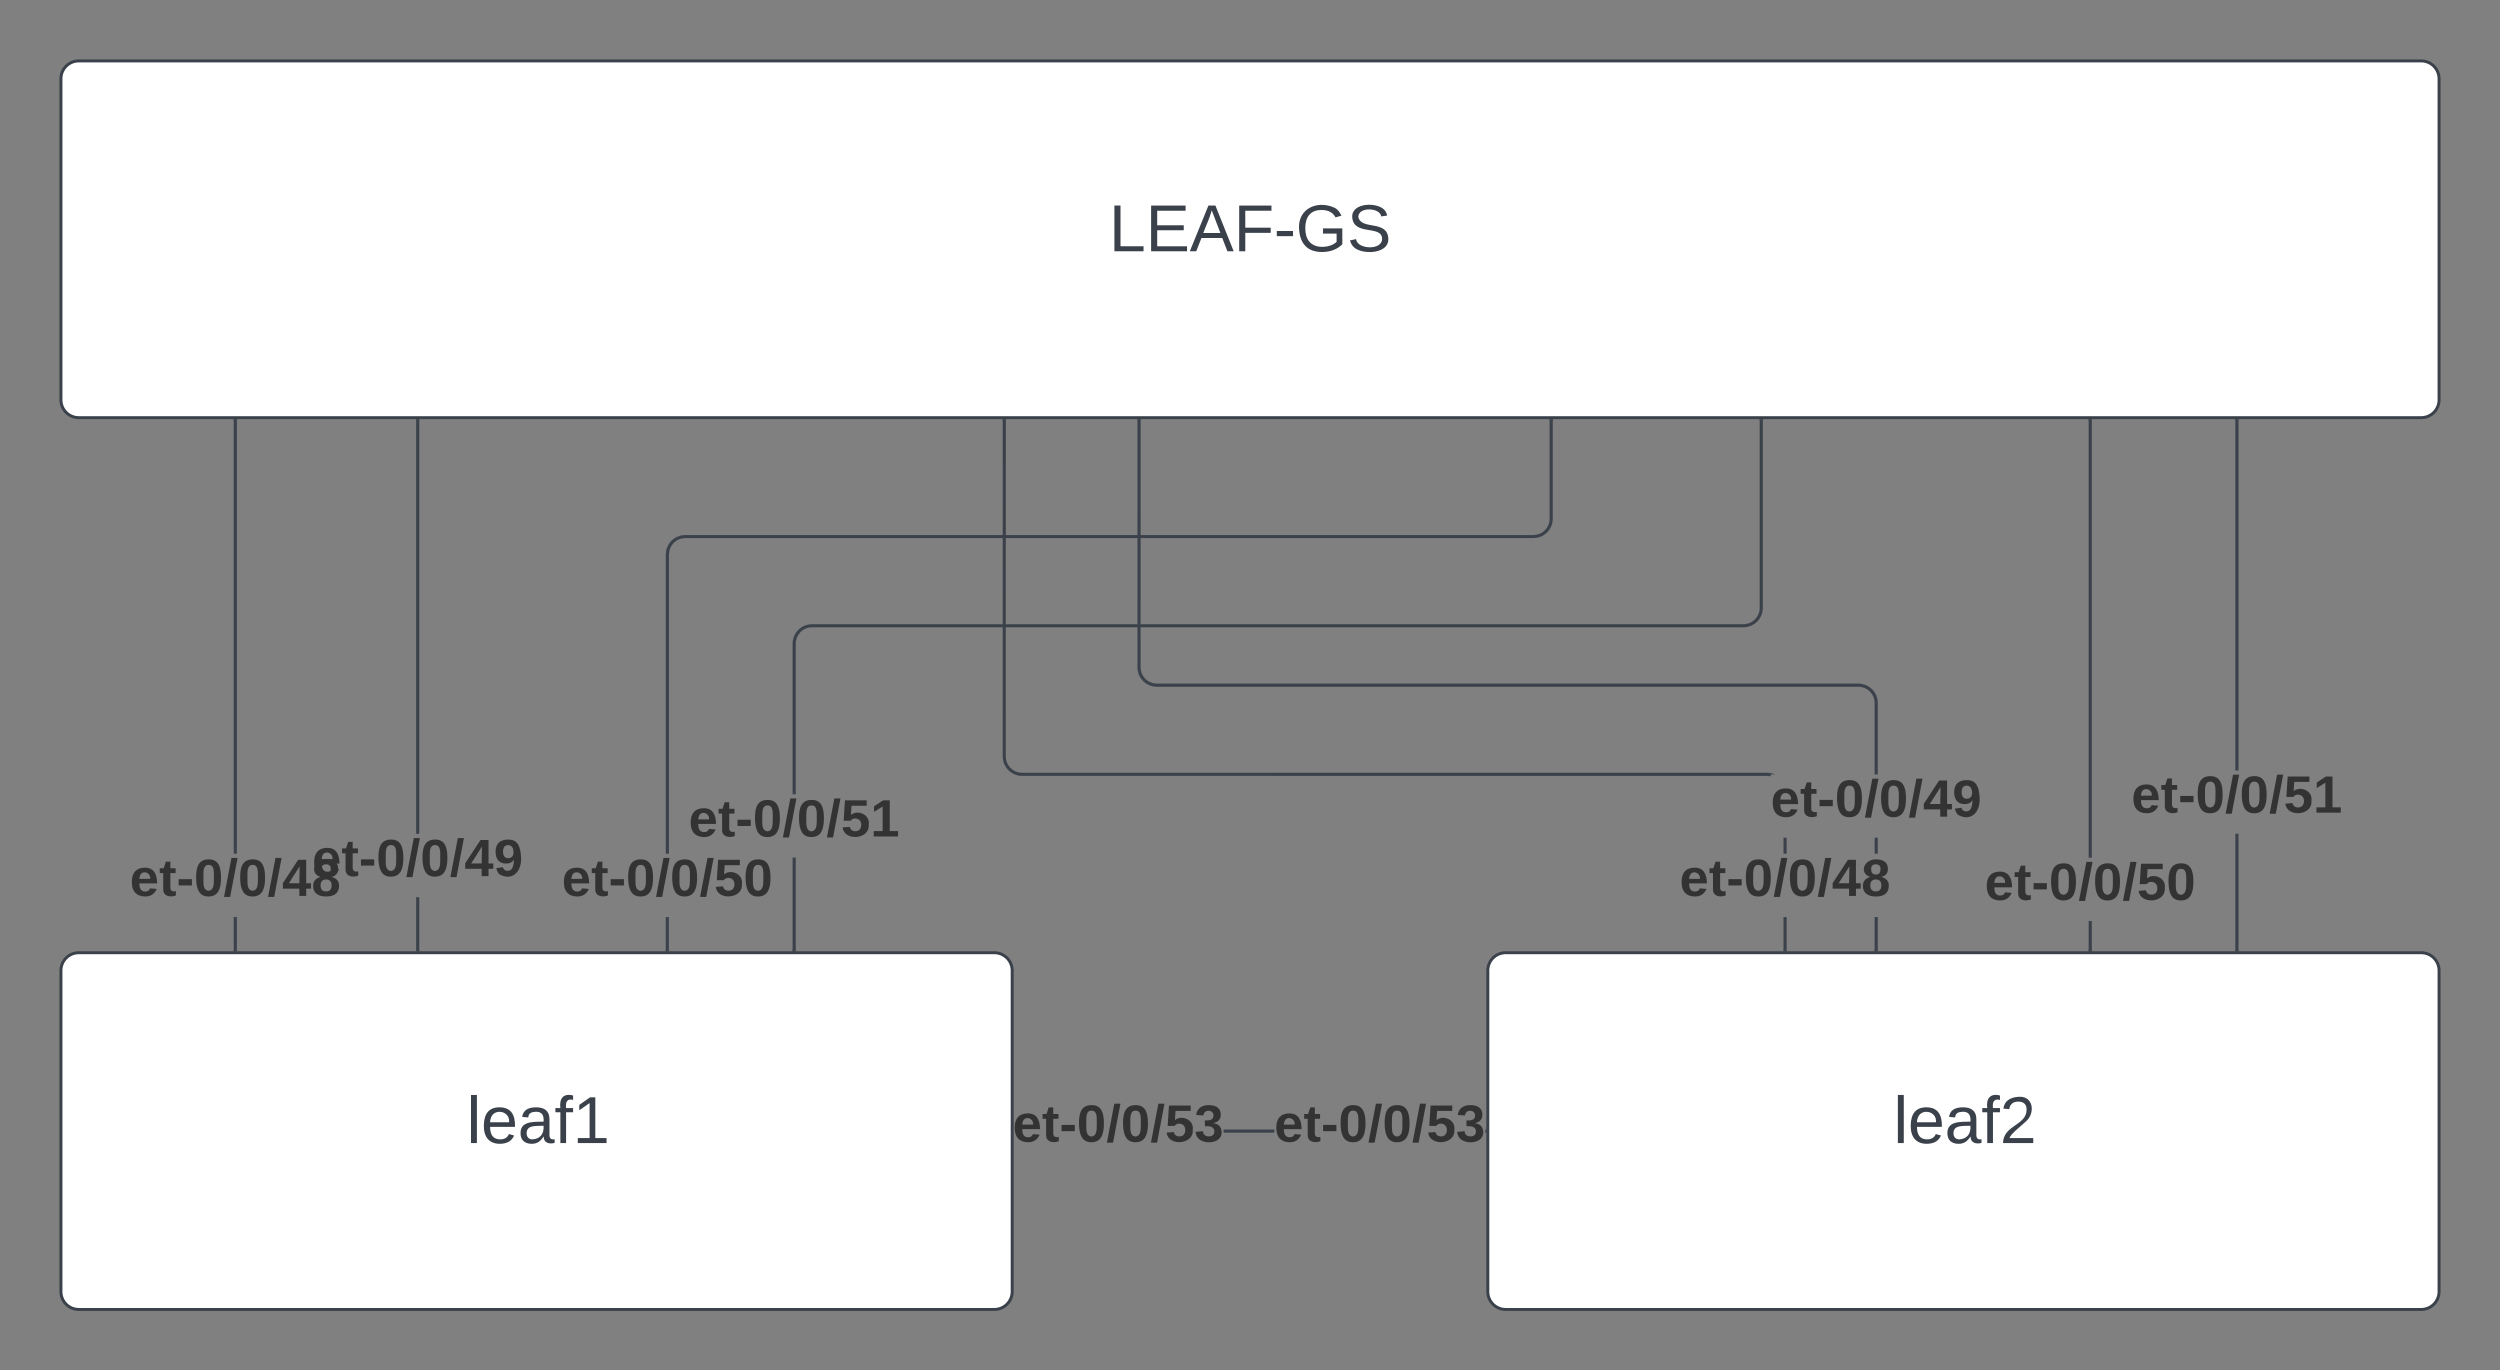 <svg xmlns="http://www.w3.org/2000/svg" xmlns:xlink="http://www.w3.org/1999/xlink" xmlns:lucid="lucid" width="841" height="461"><rect width="100%" height="100%" fill="#808080" stroke="none"/><g transform="translate(-299.5 -39.5)" lucid:page-tab-id="0_0"><path d="M320 366a6 6 0 0 1 6-6h308a6 6 0 0 1 6 6v108a6 6 0 0 1-6 6H326a6 6 0 0 1-6-6z" stroke="#3a414a" fill="#fff"/><use xlink:href="#a" transform="matrix(1,0,0,1,325,365) translate(131.457 59.028)"/><path d="M800 366a6 6 0 0 1 6-6h308a6 6 0 0 1 6 6v108a6 6 0 0 1-6 6H806a6 6 0 0 1-6-6z" stroke="#3a414a" fill="#fff"/><use xlink:href="#b" transform="matrix(1,0,0,1,805,365) translate(131.457 59.028)"/><path d="M320 66a6 6 0 0 1 6-6h788a6 6 0 0 1 6 6v108a6 6 0 0 1-6 6H326a6 6 0 0 1-6-6z" stroke="#3a414a" fill="#fff"/><use xlink:href="#c" transform="matrix(1,0,0,1,325,65) translate(347.531 59.028)"/><path d="M728.16 420.5h-17v-1h17z" stroke="#3a414a" stroke-width=".05" fill="#3a414a"/><path fill="#3a414a"/><path stroke="#3a414a" stroke-width=".05" fill="#3a414a"/><path d="M799.5 420.5h-.33v-1h.33z" fill="#3a414a"/><path d="M799.52 420.52h-.35v-.04h.3v-.96h-.3v-.04h.36z" stroke="#3a414a" stroke-width=".05" fill="#3a414a"/><use xlink:href="#d" transform="matrix(1,0,0,1,640.16,409.333) translate(0 14.222)"/><use xlink:href="#d" transform="matrix(1,0,0,1,728.16,409.333) translate(0 14.222)"/><path d="M379.17 359h-1v-11h1zm0-32.33h-1V181h1z" stroke="#3a414a" stroke-width=".05" fill="#3a414a"/><path d="M379.17 181h-1v-.5h1z" fill="#3a414a"/><path d="M379.2 181.04h-1.06v-.56h1.05zm-1-.5v.45h.94v-.47z" stroke="#3a414a" stroke-width=".05" fill="#3a414a"/><path d="M379.17 359.5h-1v-.5h1z" fill="#3a414a"/><path d="M379.2 359.52h-1.06v-.56h1.05zm-1-.5v.46h.94V359z" stroke="#3a414a" stroke-width=".05" fill="#3a414a"/><use xlink:href="#e" transform="matrix(1,0,0,1,343.16,326.666) translate(0 14.222)"/><path d="M440.5 359h-1v-17.67h1zm0-39h-1V181h1z" stroke="#3a414a" stroke-width=".05" fill="#3a414a"/><path d="M440.5 181h-1v-.5h1z" fill="#3a414a"/><path d="M440.52 181.04h-1.04v-.56h1.04zm-1-.5v.45h.96v-.47z" stroke="#3a414a" stroke-width=".05" fill="#3a414a"/><path d="M440.5 359.5h-1v-.5h1z" fill="#3a414a"/><path d="M440.52 359.52h-1.04v-.56h1.04zm-1-.5v.46h.96V359z" stroke="#3a414a" stroke-width=".05" fill="#3a414a"/><use xlink:href="#f" transform="matrix(1,0,0,1,404.494,320) translate(0 14.222)"/><path d="M524.5 359h-1v-11h1zm297.33-144.98l-.08 1-.23 1-.4.93-.53.87-.67.78-.77.66-.88.53-.94.38-1 .24-1 .08H530.03l-.88.07-.84.2-.8.33-.73.45-.66.56-.55.67-.45.73-.33.8-.2.84-.07.88v100.65h-1v-100.7l.08-1 .24-.98.4-.95.52-.87.66-.78.78-.66.87-.53.94-.38.98-.24 1-.08H815.3l.9-.07.83-.2.8-.33.74-.45.65-.56.56-.67.45-.73.33-.8.2-.84.07-.88V181h1z" stroke="#3a414a" stroke-width=".05" fill="#3a414a"/><path d="M524.5 359.5h-1v-.5h1z" fill="#3a414a"/><path d="M524.52 359.52h-1.04v-.56h1.04zm-1-.5v.46h.96V359z" stroke="#3a414a" stroke-width=".05" fill="#3a414a"/><path d="M821.83 181h-1v-.5h1z" fill="#3a414a"/><path d="M821.86 181.04h-1.05v-.56h1.06zm-1-.5v.45h.95v-.47z" stroke="#3a414a" stroke-width=".05" fill="#3a414a"/><use xlink:href="#g" transform="matrix(1,0,0,1,488.494,326.667) translate(0 14.222)"/><path d="M567.17 359h-1v-31h1zM892.5 244.02l-.08 1-.24 1-.4.93-.52.87-.66.78-.78.66-.87.53-.94.38-.98.24-1 .08H572.7l-.9.07-.83.2-.8.33-.74.45-.65.56-.56.67-.45.73-.33.8-.2.84-.07.88v50.65h-1v-50.7l.08-1 .23-.98.4-.95.53-.87.67-.78.77-.66.88-.53.94-.38 1-.24 1-.08h313.32l.88-.07.84-.2.8-.33.73-.45.66-.56.55-.67.45-.73.33-.8.2-.84.07-.88V181h1z" stroke="#3a414a" stroke-width=".05" fill="#3a414a"/><path d="M892.5 181h-1v-.5h1z" fill="#3a414a"/><path d="M892.52 181.04h-1.04v-.56h1.04zm-1-.5v.45h.96v-.47z" stroke="#3a414a" stroke-width=".05" fill="#3a414a"/><path d="M567.17 359.5h-1v-.5h1z" fill="#3a414a"/><path d="M567.2 359.52h-1.06v-.56h1.05zm-1-.5v.46h.94V359z" stroke="#3a414a" stroke-width=".05" fill="#3a414a"/><use xlink:href="#h" transform="matrix(1,0,0,1,531.16,306.667) translate(0 14.222)"/><path d="M1052.5 359h-1v-39h1zm0-60.33h-1V181h1z" stroke="#3a414a" stroke-width=".05" fill="#3a414a"/><path d="M1052.5 181h-1v-.5h1z" fill="#3a414a"/><path d="M1052.53 181.04h-1.06v-.56h1.06zm-1-.5v.45h.94v-.47z" stroke="#3a414a" stroke-width=".05" fill="#3a414a"/><path d="M1052.5 359.5h-1v-.5h1z" fill="#3a414a"/><path d="M1052.53 359.52h-1.06v-.56h1.06zm-1-.5v.46h.94V359z" stroke="#3a414a" stroke-width=".05" fill="#3a414a"/><use xlink:href="#h" transform="matrix(1,0,0,1,1016.494,298.667) translate(0 14.222)"/><path d="M1003.17 359h-1v-9.67h1zm0-31h-1V181h1z" stroke="#3a414a" stroke-width=".05" fill="#3a414a"/><path d="M1003.17 181h-1v-.5h1z" fill="#3a414a"/><path d="M1003.2 181.04h-1.06v-.56h1.05zm-1-.5v.45h.94v-.47z" stroke="#3a414a" stroke-width=".05" fill="#3a414a"/><path d="M1003.17 359.5h-1v-.5h1z" fill="#3a414a"/><path d="M1003.2 359.52h-1.06v-.56h1.05zm-1-.5v.46h.94V359z" stroke="#3a414a" stroke-width=".05" fill="#3a414a"/><use xlink:href="#g" transform="matrix(1,0,0,1,967.16,328) translate(0 14.222)"/><path d="M931.17 359h-1v-11h1zm0-32.33h-1v-5.34h1zm-248-62.7l.07.9.2.83.33.8.45.73.56.66.65.55.74.45.8.33.84.2.9.07h236l.98.08 1 .24.94.4.87.52.76.66.67.78.53.87.4.94.23.98.07 1V300h-1v-23.98l-.07-.88-.2-.84-.33-.8-.46-.73-.55-.66-.65-.55-.74-.45-.8-.33-.83-.2-.88-.07h-236l-1-.08-1-.24-.93-.4-.88-.52-.77-.66-.66-.78-.53-.87-.4-.94-.23-.98-.07-1V181h1z" stroke="#3a414a" stroke-width=".05" fill="#3a414a"/><path d="M931.17 359.5h-1v-.5h1z" fill="#3a414a"/><path d="M931.2 359.52h-1.06v-.56h1.05zm-1-.5v.46h.94V359z" stroke="#3a414a" stroke-width=".05" fill="#3a414a"/><path d="M683.17 181h-1v-.5h1z" fill="#3a414a"/><path d="M683.2 181.04h-1.06v-.56h1.05zm-1-.5v.45h.94v-.47z" stroke="#3a414a" stroke-width=".05" fill="#3a414a"/><use xlink:href="#f" transform="matrix(1,0,0,1,895.16,300) translate(0 14.222)"/><path d="M900.5 359h-1v-11h1zm0-32.33h-1v-5.34h1zm-262.67-32.7l.07.9.2.83.33.8.46.73.55.66.65.55.74.45.8.33.83.2.88.07h250.67l1 .08 1 .24.43.18h-1.3v.64l-.3-.07-.87-.07H643.3l-.98-.08-1-.24-.94-.4-.87-.52-.76-.66-.67-.78-.53-.87-.4-.94-.23-.98-.07-1V181h1z" stroke="#3a414a" stroke-width=".05" fill="#3a414a"/><path d="M637.83 181h-1v-.5h1z" fill="#3a414a"/><path d="M637.86 181.04h-1.05v-.56h1.06zm-1-.5v.45h.95v-.47z" stroke="#3a414a" stroke-width=".05" fill="#3a414a"/><path d="M900.5 359.5h-1v-.5h1z" fill="#3a414a"/><path d="M900.52 359.52h-1.04v-.56h1.04zm-1-.5v.46h.96V359z" stroke="#3a414a" stroke-width=".05" fill="#3a414a"/><use xlink:href="#e" transform="matrix(1,0,0,1,864.494,326.667) translate(0 14.222)"/><defs><path fill="#3a414a" d="M24 0v-261h32V0H24" id="i"/><path fill="#3a414a" d="M100-194c63 0 86 42 84 106H49c0 40 14 67 53 68 26 1 43-12 49-29l28 8c-11 28-37 45-77 45C44 4 14-33 15-96c1-61 26-98 85-98zm52 81c6-60-76-77-97-28-3 7-6 17-6 28h103" id="j"/><path fill="#3a414a" d="M141-36C126-15 110 5 73 4 37 3 15-17 15-53c-1-64 63-63 125-63 3-35-9-54-41-54-24 1-41 7-42 31l-33-3c5-37 33-52 76-52 45 0 72 20 72 64v82c-1 20 7 32 28 27v20c-31 9-61-2-59-35zM48-53c0 20 12 33 32 33 41-3 63-29 60-74-43 2-92-5-92 41" id="k"/><path fill="#3a414a" d="M101-234c-31-9-42 10-38 44h38v23H63V0H32v-167H5v-23h27c-7-52 17-82 69-68v24" id="l"/><path fill="#3a414a" d="M27 0v-27h64v-190l-56 39v-29l58-41h29v221h61V0H27" id="m"/><g id="a"><use transform="matrix(0.062,0,0,0.062,0,0)" xlink:href="#i"/><use transform="matrix(0.062,0,0,0.062,4.877,0)" xlink:href="#j"/><use transform="matrix(0.062,0,0,0.062,17.222,0)" xlink:href="#k"/><use transform="matrix(0.062,0,0,0.062,29.568,0)" xlink:href="#l"/><use transform="matrix(0.062,0,0,0.062,35.741,0)" xlink:href="#m"/></g><path fill="#3a414a" d="M101-251c82-7 93 87 43 132L82-64C71-53 59-42 53-27h129V0H18c2-99 128-94 128-182 0-28-16-43-45-43s-46 15-49 41l-32-3c6-41 34-60 81-64" id="n"/><g id="b"><use transform="matrix(0.062,0,0,0.062,0,0)" xlink:href="#i"/><use transform="matrix(0.062,0,0,0.062,4.877,0)" xlink:href="#j"/><use transform="matrix(0.062,0,0,0.062,17.222,0)" xlink:href="#k"/><use transform="matrix(0.062,0,0,0.062,29.568,0)" xlink:href="#l"/><use transform="matrix(0.062,0,0,0.062,35.741,0)" xlink:href="#n"/></g><path fill="#3a414a" d="M30 0v-248h33v221h125V0H30" id="o"/><path fill="#3a414a" d="M30 0v-248h187v28H63v79h144v27H63v87h162V0H30" id="p"/><path fill="#3a414a" d="M205 0l-28-72H64L36 0H1l101-248h38L239 0h-34zm-38-99l-47-123c-12 45-31 82-46 123h93" id="q"/><path fill="#3a414a" d="M63-220v92h138v28H63V0H30v-248h175v28H63" id="r"/><path fill="#3a414a" d="M16-82v-28h88v28H16" id="s"/><path fill="#3a414a" d="M143 4C61 4 22-44 18-125c-5-107 100-154 193-111 17 8 29 25 37 43l-32 9c-13-25-37-40-76-40-61 0-88 39-88 99 0 61 29 100 91 101 35 0 62-11 79-27v-45h-74v-28h105v86C228-13 192 4 143 4" id="t"/><path fill="#3a414a" d="M185-189c-5-48-123-54-124 2 14 75 158 14 163 119 3 78-121 87-175 55-17-10-28-26-33-46l33-7c5 56 141 63 141-1 0-78-155-14-162-118-5-82 145-84 179-34 5 7 8 16 11 25" id="u"/><g id="c"><use transform="matrix(0.062,0,0,0.062,0,0)" xlink:href="#o"/><use transform="matrix(0.062,0,0,0.062,12.346,0)" xlink:href="#p"/><use transform="matrix(0.062,0,0,0.062,27.16,0)" xlink:href="#q"/><use transform="matrix(0.062,0,0,0.062,41.975,0)" xlink:href="#r"/><use transform="matrix(0.062,0,0,0.062,55.494,0)" xlink:href="#s"/><use transform="matrix(0.062,0,0,0.062,62.84,0)" xlink:href="#t"/><use transform="matrix(0.062,0,0,0.062,80.123,0)" xlink:href="#u"/></g><path fill="#333" d="M185-48c-13 30-37 53-82 52C43 2 14-33 14-96s30-98 90-98c62 0 83 45 84 108H66c0 31 8 55 39 56 18 0 30-7 34-22zm-45-69c5-46-57-63-70-21-2 6-4 13-4 21h74" id="v"/><path fill="#333" d="M115-3C79 11 28 4 28-45v-112H4v-33h27l15-45h31v45h36v33H77v99c-1 23 16 31 38 25v30" id="w"/><path fill="#333" d="M14-72v-43h91v43H14" id="x"/><path fill="#333" d="M101-251c68 0 84 54 84 127C185-50 166 4 99 4S15-52 14-124c-1-75 17-127 87-127zm-1 216c37-5 36-46 36-89s4-89-36-89c-39 0-36 45-36 89 0 43-3 85 36 89" id="y"/><path fill="#333" d="M4 7l51-268h42L46 7H4" id="z"/><path fill="#333" d="M139-81c0-46-55-55-73-27H18l9-140h149v37H72l-4 63c44-38 133-4 122 66C201 21 21 35 11-62l49-4c5 18 15 30 39 30 26 0 40-18 40-45" id="A"/><path fill="#333" d="M128-127c34 4 56 21 59 58 7 91-148 94-172 28-4-9-6-17-7-26l51-5c1 24 16 35 40 36 23 0 39-12 38-36-1-31-31-36-65-34v-40c32 2 59-3 59-33 0-20-13-33-34-33s-33 13-35 32l-50-3c6-44 37-68 86-68 50 0 83 20 83 66 0 35-22 52-53 58" id="B"/><g id="d"><use transform="matrix(0.049,0,0,0.049,0,0)" xlink:href="#v"/><use transform="matrix(0.049,0,0,0.049,9.877,0)" xlink:href="#w"/><use transform="matrix(0.049,0,0,0.049,15.753,0)" xlink:href="#x"/><use transform="matrix(0.049,0,0,0.049,21.63,0)" xlink:href="#y"/><use transform="matrix(0.049,0,0,0.049,31.506,0)" xlink:href="#z"/><use transform="matrix(0.049,0,0,0.049,36.444,0)" xlink:href="#y"/><use transform="matrix(0.049,0,0,0.049,46.321,0)" xlink:href="#z"/><use transform="matrix(0.049,0,0,0.049,51.259,0)" xlink:href="#A"/><use transform="matrix(0.049,0,0,0.049,61.136,0)" xlink:href="#B"/></g><path fill="#333" d="M165-50V0h-47v-50H5v-38l105-160h55v161h33v37h-33zm-47-37l2-116L46-87h72" id="C"/><path fill="#333" d="M138-131c27 9 52 24 51 61 0 53-36 74-89 74S11-19 11-69c0-35 22-54 51-61-78-25-46-121 38-121 51 0 83 19 83 66 0 30-18 49-45 54zm-38-16c24 0 32-13 32-36 1-23-11-34-32-34-22 0-33 12-32 34 0 22 9 36 32 36zm1 116c27 0 37-17 37-43 0-25-13-39-39-39-24 0-37 15-37 40 0 27 11 42 39 42" id="D"/><g id="e"><use transform="matrix(0.049,0,0,0.049,0,0)" xlink:href="#v"/><use transform="matrix(0.049,0,0,0.049,9.877,0)" xlink:href="#w"/><use transform="matrix(0.049,0,0,0.049,15.753,0)" xlink:href="#x"/><use transform="matrix(0.049,0,0,0.049,21.63,0)" xlink:href="#y"/><use transform="matrix(0.049,0,0,0.049,31.506,0)" xlink:href="#z"/><use transform="matrix(0.049,0,0,0.049,36.444,0)" xlink:href="#y"/><use transform="matrix(0.049,0,0,0.049,46.321,0)" xlink:href="#z"/><use transform="matrix(0.049,0,0,0.049,51.259,0)" xlink:href="#C"/><use transform="matrix(0.049,0,0,0.049,61.136,0)" xlink:href="#D"/></g><path fill="#333" d="M99-251c69 0 84 53 88 123 5 99-61 162-144 118-15-8-21-25-26-45l46-6c4 31 50 33 63 7 7-15 12-36 12-60-9 18-29 28-54 28-48 0-72-32-72-82 0-55 31-83 87-83zm-1 128c24 0 37-16 37-39 0-27-10-51-37-51-25 0-35 19-35 45 0 25 10 45 35 45" id="E"/><g id="f"><use transform="matrix(0.049,0,0,0.049,0,0)" xlink:href="#v"/><use transform="matrix(0.049,0,0,0.049,9.877,0)" xlink:href="#w"/><use transform="matrix(0.049,0,0,0.049,15.753,0)" xlink:href="#x"/><use transform="matrix(0.049,0,0,0.049,21.63,0)" xlink:href="#y"/><use transform="matrix(0.049,0,0,0.049,31.506,0)" xlink:href="#z"/><use transform="matrix(0.049,0,0,0.049,36.444,0)" xlink:href="#y"/><use transform="matrix(0.049,0,0,0.049,46.321,0)" xlink:href="#z"/><use transform="matrix(0.049,0,0,0.049,51.259,0)" xlink:href="#C"/><use transform="matrix(0.049,0,0,0.049,61.136,0)" xlink:href="#E"/></g><g id="g"><use transform="matrix(0.049,0,0,0.049,0,0)" xlink:href="#v"/><use transform="matrix(0.049,0,0,0.049,9.877,0)" xlink:href="#w"/><use transform="matrix(0.049,0,0,0.049,15.753,0)" xlink:href="#x"/><use transform="matrix(0.049,0,0,0.049,21.63,0)" xlink:href="#y"/><use transform="matrix(0.049,0,0,0.049,31.506,0)" xlink:href="#z"/><use transform="matrix(0.049,0,0,0.049,36.444,0)" xlink:href="#y"/><use transform="matrix(0.049,0,0,0.049,46.321,0)" xlink:href="#z"/><use transform="matrix(0.049,0,0,0.049,51.259,0)" xlink:href="#A"/><use transform="matrix(0.049,0,0,0.049,61.136,0)" xlink:href="#y"/></g><path fill="#333" d="M23 0v-37h61v-169l-59 37v-38l62-41h46v211h57V0H23" id="F"/><g id="h"><use transform="matrix(0.049,0,0,0.049,0,0)" xlink:href="#v"/><use transform="matrix(0.049,0,0,0.049,9.877,0)" xlink:href="#w"/><use transform="matrix(0.049,0,0,0.049,15.753,0)" xlink:href="#x"/><use transform="matrix(0.049,0,0,0.049,21.63,0)" xlink:href="#y"/><use transform="matrix(0.049,0,0,0.049,31.506,0)" xlink:href="#z"/><use transform="matrix(0.049,0,0,0.049,36.444,0)" xlink:href="#y"/><use transform="matrix(0.049,0,0,0.049,46.321,0)" xlink:href="#z"/><use transform="matrix(0.049,0,0,0.049,51.259,0)" xlink:href="#A"/><use transform="matrix(0.049,0,0,0.049,61.136,0)" xlink:href="#F"/></g></defs></g></svg>